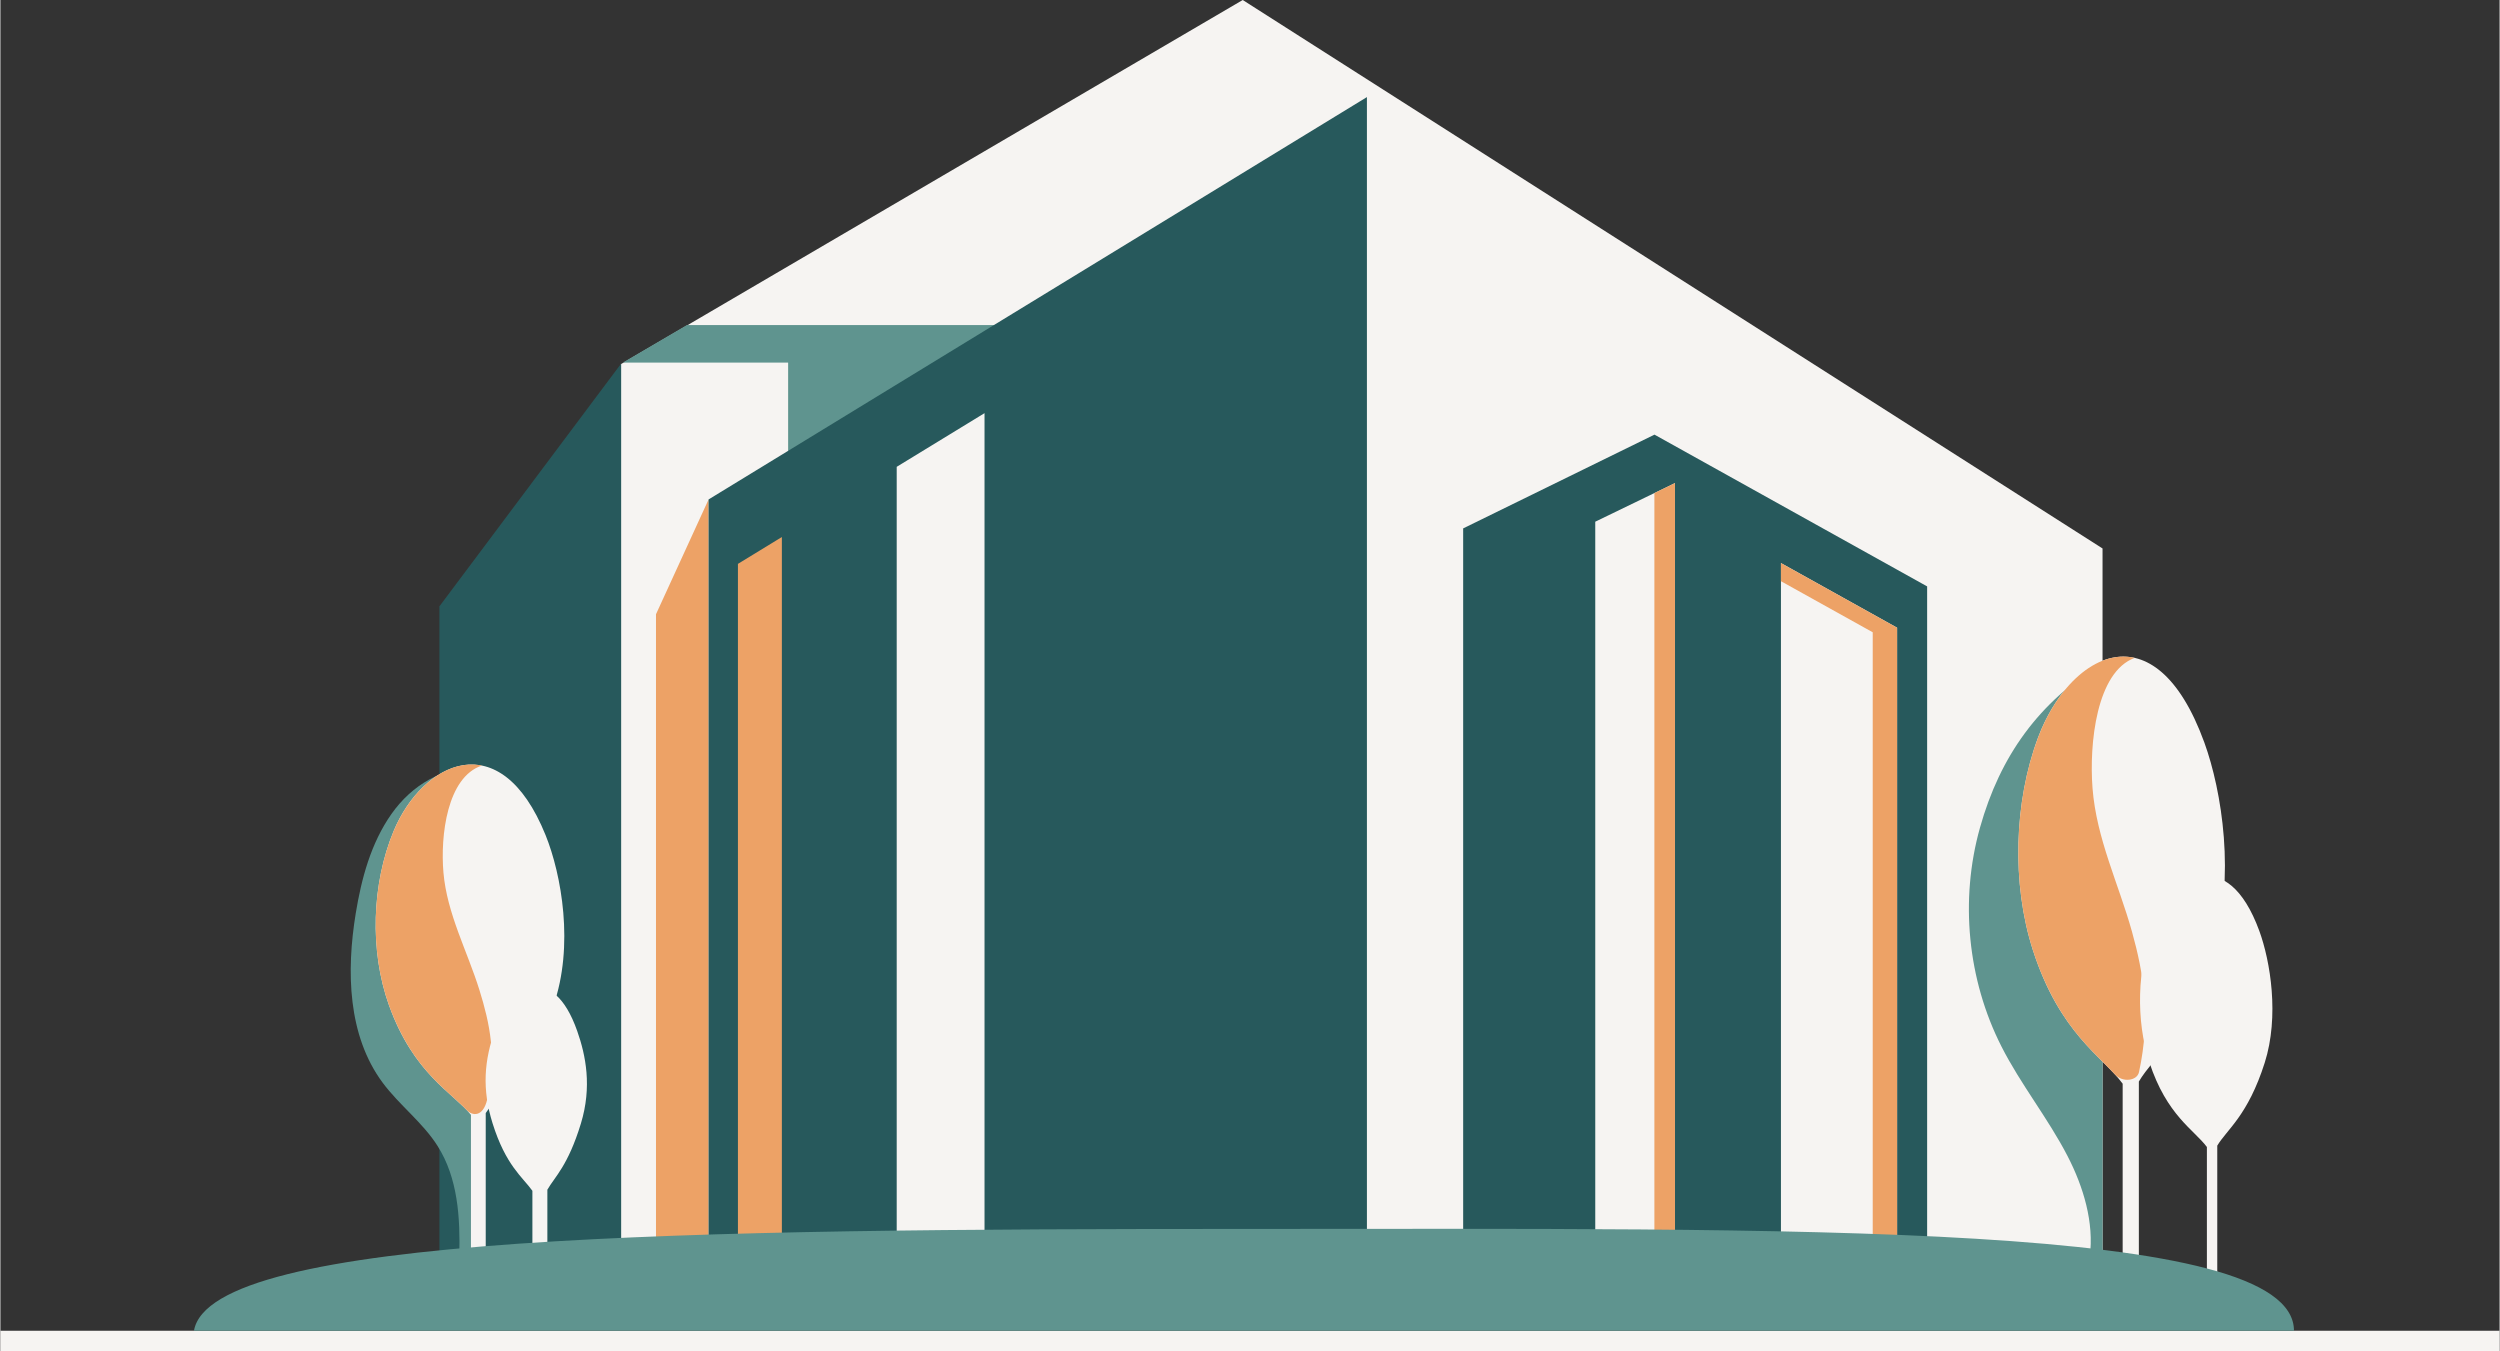 <svg xmlns="http://www.w3.org/2000/svg" xmlns:xlink="http://www.w3.org/1999/xlink" viewBox="0 0 924.698 500" style="fill: rgb(0, 0, 0);" original_string_length="5452" width="327.221px" height="176.876px"><rect x="0" y="0" width="924.698" height="500" fill="#333333" stroke="none"/><path d="M0 492.379H924.698V500H0z" style="fill: rgb(246, 244, 242);"/><g><g><path d="m459.657,0l-230.09,134.749v330.221h548.222V202.932L459.657,0Z" fill-rule="evenodd" style="fill: rgb(246, 244, 242);"/><path d="m162.426,224.355l67.251-89.834v330.221h-67.251v-240.387Z" fill-rule="evenodd" style="fill: rgb(39, 89, 92);"/><path d="m242.564,227.272l19.462-42.479v279.949h-19.462v-237.47Z" fill-rule="evenodd" style="fill: rgb(237, 162, 102);"/><g fill-rule="evenodd"><path d="m777.788,464.969v-219.706c-23.555,14.572-37.85,34.301-45.348,60.982-7.51,26.724-4.61,56.23,7.96,80.979,7.139,14.056,17.175,26.474,24.421,40.475,5.927,11.454,9.895,24.704,8.23,37.269h4.737Z" style="fill: rgb(95, 148, 143);"/><g><path d="m785.235,400.977v63.992h5.99v-64.787c5.597-9.471,17.67-17.451,27.402-48.359,8.52-27.051,3.294-59.278-3.144-77.019-18.456-50.83-50.038-32.708-61.574-1.855-8.846,23.65-9.832,53.924-1.899,78.572,9.981,31.001,25.874,39.461,33.226,49.456Z" style="fill: rgb(246, 244, 242);"/><path d="m782.357,397.527c-8.079-8.805-21.522-18.598-30.347-46.006-7.933-24.648-6.947-54.922,1.899-78.572,7.008-18.739,21.407-32.782,35.772-29.534-14.133,5.182-16.879,31.685-15.594,48.261,1.445,18.591,9.66,35.407,14.581,52.987,4.363,15.587,7.001,31.726,2.621,51.991-.716,3.312-6.08,3.981-8.932.873Z" style="fill: rgb(237, 162, 102);"/></g></g><path d="m816.399,424.393v50.183h3.837v-50.687c3.585-6.005,11.32-11.065,17.555-30.664,5.458-17.153,2.11-37.588-2.014-48.837-11.824-32.231-32.057-20.74-39.447-1.176-5.667,14.996-6.299,34.192-1.216,49.821,6.394,19.657,16.576,25.022,21.286,31.36Z" fill-rule="evenodd" style="fill: rgb(246, 244, 242);"/><path d="M291.457 134.152L291.457 184.192 352.195 184.192 352.195 134.152 374.059 134.152 374.059 120.264 254.025 120.264 230.31 134.152 291.457 134.152z" fill-rule="evenodd" style="fill: rgb(95, 148, 143);"/><path d="m712.891,216.969l-100.887-56.155-70.786,34.695v269.229h171.673v-247.77Z" fill-rule="evenodd" style="fill: rgb(39, 89, 92);"/><path d="m505.608,35.924l-243.581,148.869v279.949h243.581V35.924Z" fill-rule="evenodd" style="fill: rgb(39, 89, 92);"/><path d="M289.137 464.782L272.883 464.782 272.883 208.633 289.137 198.697 289.137 464.782z" fill-rule="evenodd" style="fill: rgb(237, 162, 102);"/><path d="M364.123 464.782L331.631 464.782 331.631 172.724 364.123 152.867 364.123 464.782z" fill-rule="evenodd" style="fill: rgb(246, 244, 242);"/><path d="M619.595 178.736L590.095 193.031 590.095 464.742 619.595 464.742 619.595 178.736z" fill-rule="evenodd" style="fill: rgb(246, 244, 242);"/><path d="M658.799 208.334L658.799 464.742 701.778 464.742 701.778 232.255 658.799 208.334z" fill-rule="evenodd" style="fill: rgb(246, 244, 242);"/><path d="M658.799 208.334L658.799 215.046 692.758 233.946 692.758 464.742 701.778 464.742 701.778 232.255 658.799 208.334z" fill-rule="evenodd" style="fill: rgb(237, 162, 102);"/><path d="M611.971 182.431L611.971 464.742 619.595 464.742 619.595 178.736 611.971 182.431z" fill-rule="evenodd" style="fill: rgb(237, 162, 102);"/><g><path d="m169.795,464.742h7.27c2.573-27.154,2.02-54.604-1.706-81.624-2.34-16.971-5.919-33.812-6.766-50.923-.847-17.111-.068-33.389,8.209-48.389-13.14-.086-24.553,6.625-32.119,17.37-7.565,10.744-11.094,23.811-13.214,36.779-3.504,21.438-2.988,45.167,9.944,62.621,6.169,8.326,14.802,14.687,20.344,23.442,7.527,11.891,8.389,26.454,8.038,40.724Z" style="fill: rgb(95, 148, 143);"/><g fill-rule="evenodd"><path d="m174.099,412.484v52.485h5.468v-53.137c5.11-7.768,16.132-14.313,25.017-39.663,7.778-22.187,3.007-48.619-2.871-63.169-16.85-41.69-45.683-26.826-56.215-1.521-8.076,19.397-8.976,44.227-1.734,64.443,9.112,25.427,23.622,32.366,30.334,40.563Z" style="fill: rgb(246, 244, 242);"/><path d="m172.563,410.758c-7.201-7.541-20.329-15.208-28.798-38.837-7.242-20.216-6.343-45.046,1.734-64.443,6.398-15.369,19.544-26.887,32.659-24.224-12.903,4.25-15.41,25.987-14.237,39.583,1.319,15.248,8.819,29.04,13.312,43.459,3.819,12.256,6.564,25.012,2.856,40.6-1.544,6.489-5.457,6.028-7.525,3.862Z" style="fill: rgb(237, 162, 102);"/></g></g><path d="m196.835,440.593v24.376h5.538v-24.775c2.749-4.79,7.624-8.825,12.399-24.457,4.18-13.684,1.803-25.302-1.358-34.273-9.055-25.707-24.55-16.545-30.211-.938-4.34,11.96-5.008,22.59-1.116,35.059,4.897,15.675,11.141,19.957,14.748,25.009Z" fill-rule="evenodd" style="fill: rgb(246, 244, 242);"/></g><path d="m848.618,492.379c0-40.537-184.352-37.674-388.502-37.674s-382.392,2.029-388.502,37.674h777.004Z" style="fill: rgb(95, 148, 143);"/></g></svg>